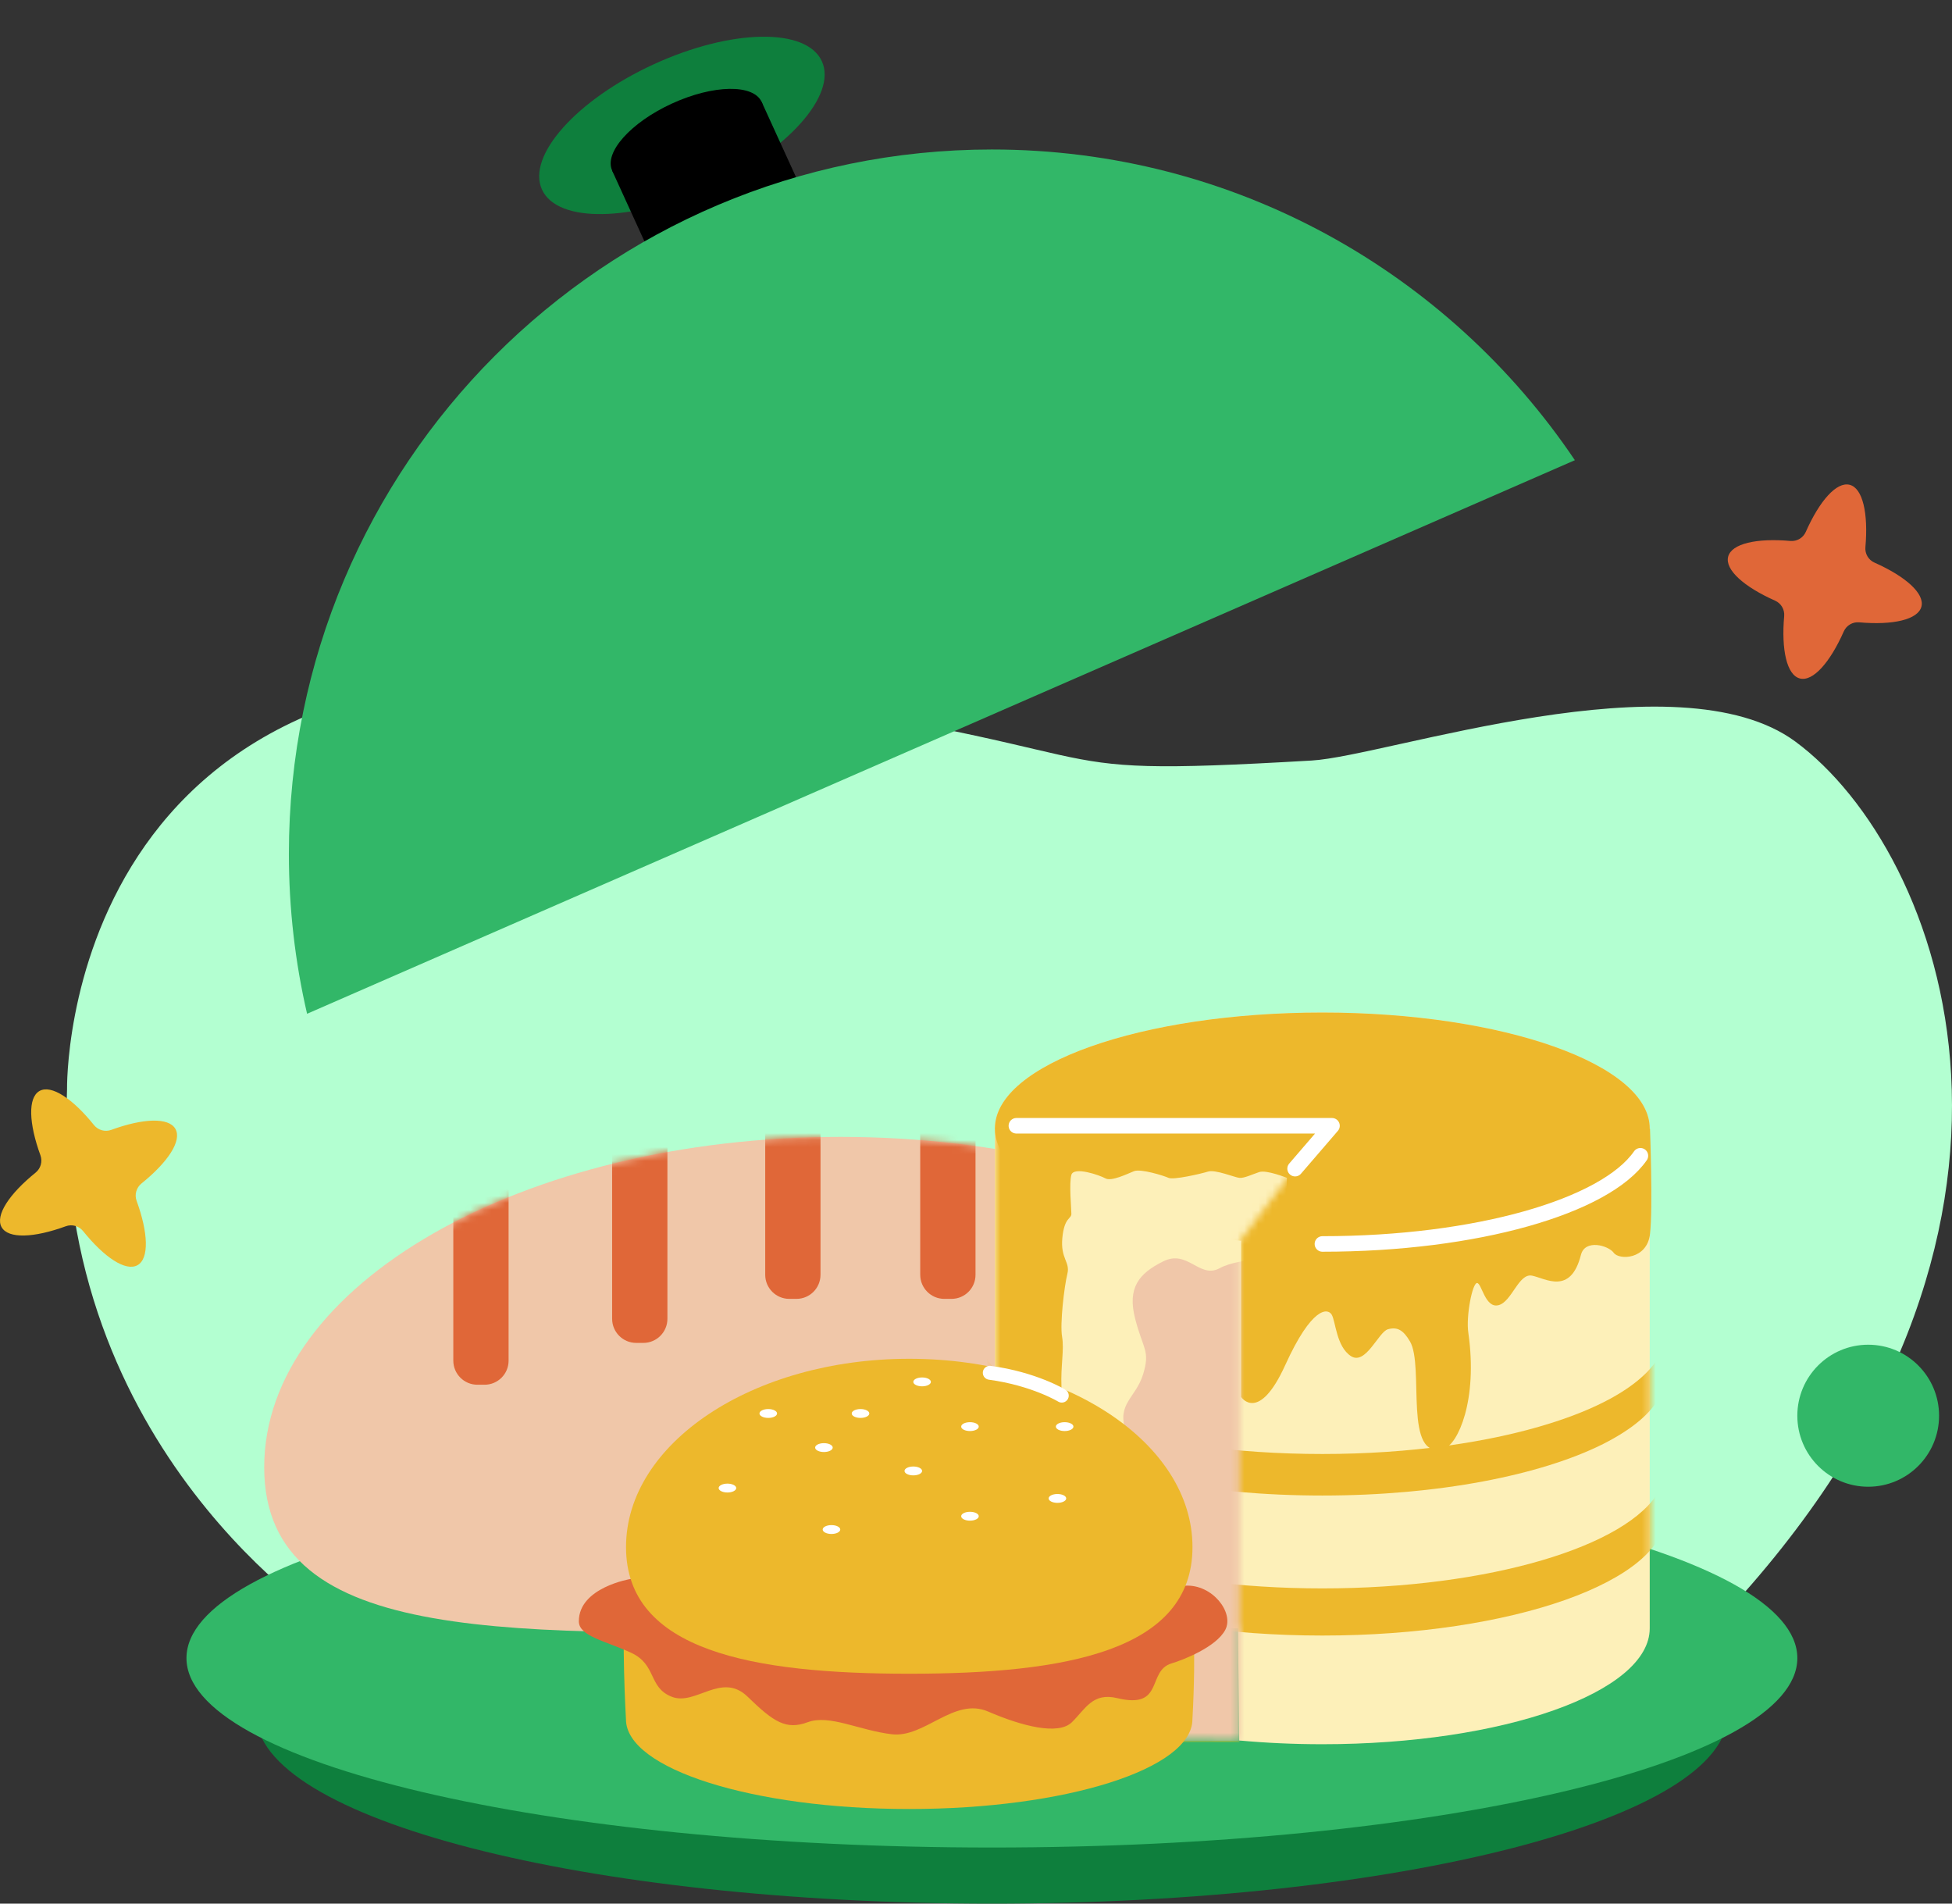 <svg width="280" height="273" viewBox="0 0 280 273" fill="none" xmlns="http://www.w3.org/2000/svg">
<rect x="0" y="0" width="280" height="273" fill="#333333" stroke="none"/>
<path d="M9.617 156.215C9.617 156.215 8.33 86.328 95.02 98.025C168.424 107.922 142.397 111.728 188.165 109.068C198.859 108.45 240.675 93.914 257.537 106.355C278.727 121.984 299.613 176.304 246.486 232.479C183.91 298.641 47.571 233.079 47.571 233.079C47.571 233.079 7.498 208.028 9.617 156.215Z" fill="#B3FFD1"/>
<path d="M142.282 273C200.578 273 247.837 260.838 247.837 245.835C247.837 230.832 200.578 218.67 142.282 218.67C83.985 218.67 36.727 230.832 36.727 245.835C36.727 260.838 83.985 273 142.282 273Z" fill="#0E7F3D"/>
<path d="M142.281 264.957C206.089 264.957 257.815 252.795 257.815 237.792C257.815 222.789 206.089 210.627 142.281 210.627C78.474 210.627 26.748 222.789 26.748 237.792C26.748 252.795 78.474 264.957 142.281 264.957Z" fill="#32B768"/>
<path d="M203.177 210.423C203.177 236.593 166.18 234.068 120.537 234.068C74.895 234.068 37.898 236.584 37.898 210.423C37.898 184.261 74.895 163.043 120.537 163.043C166.171 163.052 203.177 184.261 203.177 210.423Z" fill="#F0C7A9"/>
<mask id="mask0_1069_859" style="mask-type:alpha" maskUnits="userSpaceOnUse" x="37" y="163" width="167" height="72">
<path d="M203.177 210.421C203.177 236.591 166.18 234.066 120.537 234.066C74.895 234.066 37.898 236.582 37.898 210.421C37.898 184.259 74.895 163.041 120.537 163.041C166.171 163.05 203.177 184.259 203.177 210.421Z" fill="#FFC5BB"/>
</mask>
<g mask="url(#mask0_1069_859)">
<path d="M69.504 198.587H68.476C66.571 198.587 65.024 197.038 65.024 195.13V155.578C65.024 153.671 66.571 152.121 68.476 152.121H69.504C71.408 152.121 72.955 153.671 72.955 155.578V195.13C72.955 197.047 71.408 198.587 69.504 198.587Z" fill="#E06738"/>
<path d="M92.285 192.587H91.257C89.352 192.587 87.806 191.038 87.806 189.13V149.578C87.806 147.671 89.352 146.121 91.257 146.121H92.285C94.189 146.121 95.736 147.671 95.736 149.578V189.13C95.736 191.038 94.189 192.587 92.285 192.587Z" fill="#E06738"/>
<path d="M114.244 186.273H113.216C111.311 186.273 109.765 184.723 109.765 182.816V143.264C109.765 141.356 111.311 139.807 113.216 139.807H114.244C116.148 139.807 117.695 141.356 117.695 143.264V182.816C117.695 184.732 116.148 186.273 114.244 186.273Z" fill="#E06738"/>
<path d="M136.479 186.273H135.451C133.547 186.273 132 184.723 132 182.816V143.264C132 141.356 133.547 139.807 135.451 139.807H136.479C138.384 139.807 139.931 141.356 139.931 143.264V182.816C139.931 184.732 138.393 186.273 136.479 186.273Z" fill="#E06738"/>
</g>
<path d="M189.676 145.209C163.739 145.209 142.71 152.652 142.71 161.832V233.52H177.57L177.758 249.605C181.567 249.955 185.554 250.143 189.676 250.143C215.613 250.143 236.642 242.7 236.642 233.52V161.832C236.642 152.652 215.613 145.209 189.676 145.209Z" fill="#FDF0B9"/>
<path d="M178.029 177.9V200.345C178.029 200.345 180.551 204.161 184.359 195.768C188.168 187.385 190.448 187.573 191.02 188.532C191.593 189.481 191.682 193.135 193.792 194.488C195.902 195.84 197.735 191.022 199.076 190.636C200.426 190.251 201.284 190.735 202.25 192.374C204.36 195.957 201.204 209.633 207.167 207.743C209.081 207.134 212.022 200.883 210.619 191.129C210.27 188.738 211.2 184 211.87 184C212.541 184 213.024 187.663 214.946 187.179C216.868 186.696 217.834 182.558 219.756 182.943C221.678 183.328 225.29 185.791 226.775 179.96C227.365 177.659 230.718 178.608 231.486 179.674C232.255 180.731 236.252 180.641 236.681 176.978C237.11 173.315 236.681 161.859 236.681 161.859L178.029 177.9Z" fill="#EDB82C"/>
<path d="M189.676 178.455C215.615 178.455 236.642 171.013 236.642 161.832C236.642 152.651 215.615 145.209 189.676 145.209C163.737 145.209 142.71 152.651 142.71 161.832C142.71 171.013 163.737 178.455 189.676 178.455Z" fill="#EDB82C"/>
<path d="M189.69 178.398C211.756 178.398 230.268 173.012 235.304 165.752" stroke="white" stroke-width="2.229" stroke-linecap="round"/>
<mask id="mask1_1069_859" style="mask-type:alpha" maskUnits="userSpaceOnUse" x="142" y="161" width="95" height="90">
<path d="M142.724 233.441V161.754H236.656V233.441C236.656 242.622 215.627 250.065 189.69 250.065C185.568 250.065 181.58 249.876 177.772 249.527L177.584 233.441H142.724Z" fill="#C4C4C4"/>
</mask>
<g mask="url(#mask1_1069_859)">
<path d="M238.957 217.119C238.957 226.747 216.891 234.557 189.684 234.557C162.468 234.557 140.402 226.747 140.402 217.119C140.402 215.963 140.715 214.835 141.323 213.742C145.776 221.749 165.741 227.795 189.684 227.795C213.619 227.795 233.584 221.749 238.036 213.742C238.635 214.835 238.957 215.963 238.957 217.119Z" fill="#EDB82C"/>
<path d="M238.957 197.029C238.957 199.394 237.634 201.642 235.22 203.702C233.816 204.902 232.037 206.031 229.954 207.087C221.022 211.557 206.323 214.477 189.684 214.477C173.045 214.477 158.329 211.557 149.406 207.087C147.323 206.031 145.543 204.902 144.14 203.702C141.726 201.642 140.402 199.394 140.402 197.029C140.402 196.017 140.653 195.014 141.118 194.047C142.298 196.483 144.909 198.74 148.619 200.728H148.628C150.97 201.982 153.778 203.111 156.925 204.105C165.633 206.855 177.104 208.52 189.684 208.52C202.246 208.52 213.717 206.855 222.425 204.105C225.582 203.111 228.38 201.982 230.723 200.728H230.731C234.442 198.74 237.053 196.483 238.233 194.047C238.707 195.014 238.957 196.017 238.957 197.029Z" fill="#EDB82C"/>
</g>
<mask id="mask2_1069_859" style="mask-type:alpha" maskUnits="userSpaceOnUse" x="142" y="161" width="48" height="89">
<path d="M142.724 161.982H189.982L177.801 178.05V249.611L142.724 249.226V161.982Z" fill="#FC9AEA"/>
</mask>
<g mask="url(#mask2_1069_859)">
<path d="M142.724 161.828H189.982L177.801 177.896V249.852H142.724V161.828Z" fill="#EDB82C"/>
<path d="M184.602 168.921C184.602 168.921 181.678 167.739 180.625 168.088C179.582 168.437 178.457 168.984 177.791 168.921C177.135 168.867 174.346 167.694 173.293 168.016C172.249 168.339 168.327 169.243 167.625 168.921C166.924 168.598 163.613 167.577 162.659 167.963C161.697 168.348 159.43 169.467 158.566 168.993C157.702 168.518 154.032 167.255 153.681 168.491C153.33 169.727 153.681 173.292 153.681 174.071C153.681 174.85 152.673 174.519 152.385 177.528C152.097 180.537 153.537 180.967 153.105 182.687C152.673 184.407 152.017 189.852 152.349 191.715C152.673 193.578 152.133 195.871 152.259 198.88C152.385 201.89 151.378 202.866 152.241 205.741C153.105 208.625 151.963 211.061 151.891 213.497C151.819 215.933 152.538 216.506 152.826 219.802C153.114 223.098 151.675 224.961 151.891 226.108C152.106 227.254 151.63 230.837 151.873 232.7C152.115 234.563 152.071 235.852 151.801 238.145C151.531 240.438 151.801 243.313 151.801 243.313L151.891 249.532H181.961L184.602 168.921Z" fill="#FDF0B9"/>
<path d="M184.234 180.46C184.234 180.46 177.846 180.299 174.949 181.875C172.052 183.451 170.388 179.143 166.87 180.89C163.344 182.627 161.688 184.696 162.831 189.13C163.974 193.563 165.008 193.67 163.974 197.074C162.939 200.477 160.141 201.301 161.491 205.224C162.84 209.147 160.141 212.551 161.598 216.465C163.047 220.388 162.111 219.716 162.318 222.188C162.525 224.66 164.882 224.328 164.055 230.822C163.236 237.297 160.744 233.786 161.581 238.22C162.408 242.653 163.569 242.967 163.362 244.821C163.155 246.675 162.534 249.666 162.534 249.666H185.898L184.234 180.46Z" fill="#F0C7A9"/>
</g>
<path d="M145.793 161.449H191.065L185.771 167.599" stroke="white" stroke-width="2.229" stroke-linecap="round" stroke-linejoin="round"/>
<path d="M171.053 229.482H89.79C89.065 233.934 89.79 246.571 89.79 246.571C89.79 253.674 107.984 259.433 130.417 259.433C152.858 259.433 171.044 253.674 171.044 246.571C171.616 236.495 171.053 229.482 171.053 229.482Z" fill="#EDB82C"/>
<path d="M170.051 227.404C173.905 227.198 177.061 231.264 175.755 233.745C174.45 236.226 169.649 238.08 168.066 238.545C164.463 239.611 167.074 245.173 160.261 243.534C156.738 242.683 155.71 245.066 153.761 246.982C151.812 248.899 146.608 247.556 141.727 245.451C136.845 243.346 132.625 249.284 127.904 248.711C123.183 248.138 118.963 245.836 115.87 246.982C112.776 248.129 110.997 246.982 107.251 243.337C103.505 239.692 99.776 244.681 96.361 243.337C92.946 241.994 94.251 238.734 90.505 237.014C86.759 235.294 83.03 234.649 83.03 232.509C83.03 227.654 90.442 226.445 90.442 226.445L170.051 227.404Z" fill="#E06738"/>
<path d="M171.053 221.869C171.053 236.781 152.858 240.033 130.426 240.033C107.993 240.033 89.799 236.781 89.799 221.869C89.799 206.956 107.993 194.865 130.426 194.865C152.858 194.865 171.053 206.956 171.053 221.869Z" fill="#EDB82C"/>
<path d="M110.202 203.346C110.898 203.346 111.463 203.061 111.463 202.71C111.463 202.359 110.898 202.074 110.202 202.074C109.506 202.074 108.941 202.359 108.941 202.71C108.941 203.061 109.506 203.346 110.202 203.346Z" fill="white"/>
<path d="M118.186 208.237C118.883 208.237 119.447 207.952 119.447 207.601C119.447 207.25 118.883 206.965 118.186 206.965C117.49 206.965 116.926 207.25 116.926 207.601C116.926 207.952 117.49 208.237 118.186 208.237Z" fill="white"/>
<path d="M123.434 203.346C124.131 203.346 124.695 203.061 124.695 202.71C124.695 202.359 124.131 202.074 123.434 202.074C122.738 202.074 122.174 202.359 122.174 202.71C122.174 203.061 122.738 203.346 123.434 203.346Z" fill="white"/>
<path d="M132.267 198.815C132.964 198.815 133.528 198.53 133.528 198.179C133.528 197.828 132.964 197.543 132.267 197.543C131.571 197.543 131.007 197.828 131.007 198.179C131.007 198.53 131.571 198.815 132.267 198.815Z" fill="white"/>
<path d="M139.135 205.229C139.831 205.229 140.395 204.944 140.395 204.593C140.395 204.242 139.831 203.957 139.135 203.957C138.438 203.957 137.874 204.242 137.874 204.593C137.874 204.944 138.438 205.229 139.135 205.229Z" fill="white"/>
<path d="M152.716 205.229C153.412 205.229 153.976 204.944 153.976 204.593C153.976 204.242 153.412 203.957 152.716 203.957C152.019 203.957 151.455 204.242 151.455 204.593C151.455 204.944 152.019 205.229 152.716 205.229Z" fill="white"/>
<path d="M104.346 214.041C105.042 214.041 105.606 213.757 105.606 213.405C105.606 213.054 105.042 212.77 104.346 212.77C103.649 212.77 103.085 213.054 103.085 213.405C103.085 213.757 103.649 214.041 104.346 214.041Z" fill="white"/>
<path d="M119.268 219.989C119.965 219.989 120.529 219.704 120.529 219.353C120.529 219.001 119.965 218.717 119.268 218.717C118.572 218.717 118.008 219.001 118.008 219.353C118.008 219.704 118.572 219.989 119.268 219.989Z" fill="white"/>
<path d="M131.008 211.586C131.704 211.586 132.268 211.302 132.268 210.95C132.268 210.599 131.704 210.314 131.008 210.314C130.312 210.314 129.747 210.599 129.747 210.95C129.747 211.302 130.312 211.586 131.008 211.586Z" fill="white"/>
<path d="M139.135 218.08C139.831 218.08 140.395 217.796 140.395 217.444C140.395 217.093 139.831 216.809 139.135 216.809C138.438 216.809 137.874 217.093 137.874 217.444C137.874 217.796 138.438 218.08 139.135 218.08Z" fill="white"/>
<path d="M151.679 215.528C152.375 215.528 152.939 215.243 152.939 214.892C152.939 214.541 152.375 214.256 151.679 214.256C150.982 214.256 150.418 214.541 150.418 214.892C150.418 215.243 150.982 215.528 151.679 215.528Z" fill="white"/>
<path d="M141.978 196.873C148.345 197.735 152.303 200.149 152.303 200.149" stroke="white" stroke-width="2" stroke-linecap="round"/>
<path d="M101.828 26.763C112.914 21.68 120.105 13.629 117.889 8.78C115.674 3.932 104.891 4.122 93.805 9.205C82.719 14.288 75.528 22.339 77.744 27.188C79.959 32.036 90.742 31.846 101.828 26.763Z" fill="#0E7F3D"/>
<path d="M100.676 24.231C106.598 21.515 110.44 17.214 109.256 14.623C108.072 12.032 102.312 12.133 96.389 14.849C90.467 17.564 86.626 21.866 87.809 24.457C88.993 27.047 94.754 26.946 100.676 24.231Z" fill="black"/>
<path d="M109.257 14.622L87.802 24.459L92.877 35.568L114.332 25.73L109.257 14.622Z" fill="black"/>
<path d="M225.904 65.998L44.048 145.388C42.34 138.017 41.438 130.341 41.438 122.459C41.438 66.669 86.598 21.439 142.281 21.439C177.105 21.439 207.799 39.12 225.904 65.998Z" fill="#32B768"/>
<path d="M25.166 161.905C24.209 160.212 20.507 160.373 15.957 162.039C15.071 162.361 14.079 162.084 13.48 161.349C10.44 157.561 7.355 155.51 5.666 156.459C3.976 157.417 4.137 161.125 5.8 165.684C6.122 166.571 5.844 167.565 5.111 168.165C1.338 171.21 -0.718 174.3 0.23 175.993C1.186 177.686 4.888 177.525 9.439 175.859C10.324 175.536 11.316 175.814 11.915 176.548C14.955 180.328 18.04 182.388 19.73 181.439C21.419 180.48 21.258 176.772 19.595 172.213C19.273 171.327 19.551 170.333 20.284 169.733C24.066 166.687 26.122 163.606 25.166 161.905Z" fill="#EDB82C"/>
<path d="M275.616 86.992C276.098 85.111 273.318 82.657 268.883 80.687C268.016 80.302 267.497 79.415 267.578 78.475C268.007 73.638 267.202 70.011 265.325 69.527C263.447 69.043 260.997 71.829 259.03 76.271C258.646 77.14 257.761 77.659 256.822 77.579C251.994 77.149 248.373 77.955 247.89 79.836C247.407 81.717 250.188 84.171 254.623 86.141C255.49 86.526 256.008 87.413 255.928 88.353C255.499 93.19 256.303 96.817 258.181 97.301C260.059 97.785 262.508 94.999 264.475 90.557C264.86 89.688 265.745 89.168 266.684 89.249C271.512 89.679 275.133 88.873 275.616 86.992Z" fill="#E06738"/>
<path d="M267.98 213.215C273.595 213.215 278.146 208.655 278.146 203.031C278.146 197.407 273.595 192.848 267.98 192.848C262.366 192.848 257.814 197.407 257.814 203.031C257.814 208.655 262.366 213.215 267.98 213.215Z" fill="#32B768"/>
</svg>
